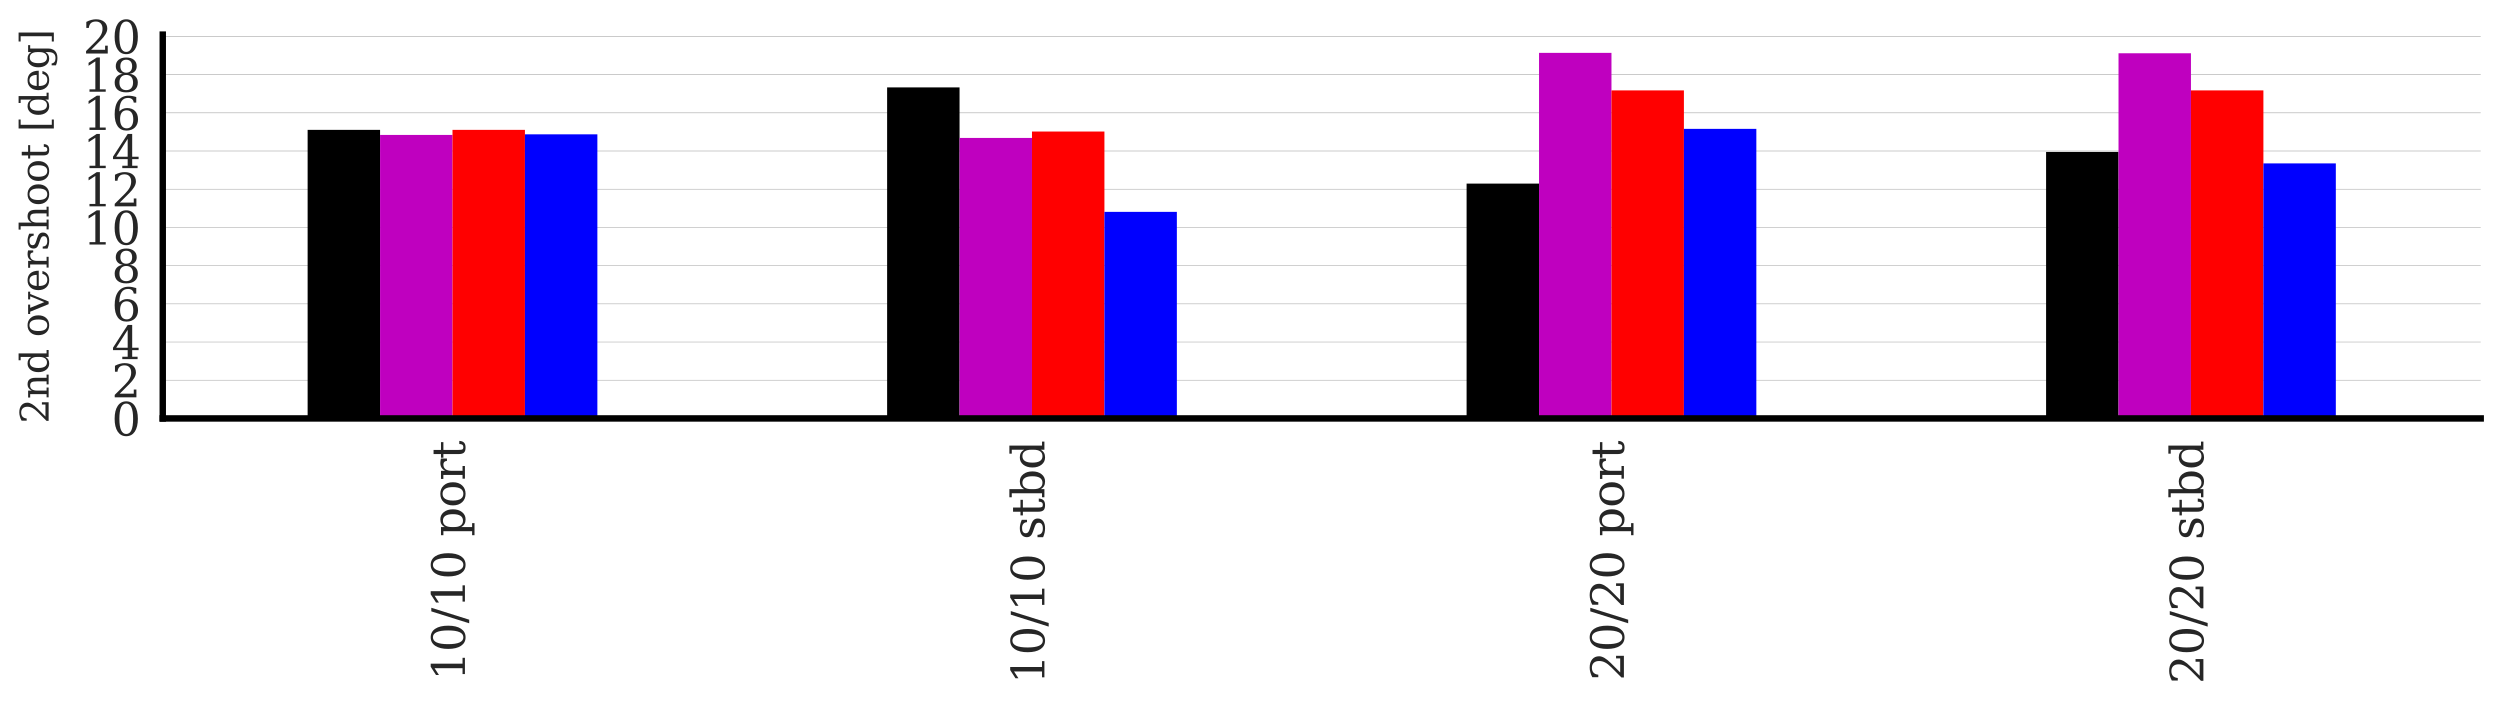 <?xml version="1.0" encoding="utf-8" standalone="no"?>
<!DOCTYPE svg PUBLIC "-//W3C//DTD SVG 1.1//EN"
  "http://www.w3.org/Graphics/SVG/1.1/DTD/svg11.dtd">
<svg xmlns:xlink="http://www.w3.org/1999/xlink" width="388.619pt" height="109.312pt" viewBox="0 0 388.619 109.312" xmlns="http://www.w3.org/2000/svg" version="1.1">
 <defs>
  <style type="text/css">*{stroke-linejoin: round; stroke-linecap: butt}</style>
 </defs>
 <g id="figure_1">
  <g id="patch_1">
   <path d="M 0 109.312 
L 388.619 109.312 
L 388.619 0 
L 0 0 
z
" style="fill: #ffffff"/>
  </g>
  <g id="axes_1">
   <g id="patch_2">
    <path d="M 25.3 65.046 
L 385.619 65.046 
L 385.619 5.377 
L 25.3 5.377 
z
" style="fill: #ffffff"/>
   </g>
   <g id="matplotlib.axis_1">
    <g id="xtick_1">
     <g id="line2d_1"/>
     <g id="text_1">
      <!-- 10/10 port -->
      <g style="fill: #262626" transform="translate(72.271 105.798) rotate(-90) scale(0.07 -0.07)">
       <defs>
        <path id="DejaVuSerif-31" d="M 909 0 
L 909 331 
L 1722 331 
L 1722 4213 
L 781 3603 
L 781 4013 
L 1919 4750 
L 2350 4750 
L 2350 331 
L 3163 331 
L 3163 0 
L 909 0 
z
" transform="scale(0.016)"/>
        <path id="DejaVuSerif-30" d="M 2034 219 
Q 2513 219 2750 744 
Q 2988 1269 2988 2328 
Q 2988 3391 2750 3916 
Q 2513 4441 2034 4441 
Q 1556 4441 1318 3916 
Q 1081 3391 1081 2328 
Q 1081 1269 1318 744 
Q 1556 219 2034 219 
z
M 2034 -91 
Q 1275 -91 848 546 
Q 422 1184 422 2328 
Q 422 3475 848 4112 
Q 1275 4750 2034 4750 
Q 2797 4750 3222 4112 
Q 3647 3475 3647 2328 
Q 3647 1184 3222 546 
Q 2797 -91 2034 -91 
z
" transform="scale(0.016)"/>
        <path id="DejaVuSerif-2f" d="M 1656 4666 
L 2156 4666 
L 500 -594 
L 0 -594 
L 1656 4666 
z
" transform="scale(0.016)"/>
        <path id="DejaVuSerif-20" transform="scale(0.016)"/>
        <path id="DejaVuSerif-70" d="M 1313 1825 
L 1313 1497 
Q 1313 897 1542 583 
Q 1772 269 2209 269 
Q 2650 269 2876 622 
Q 3103 975 3103 1663 
Q 3103 2353 2876 2703 
Q 2650 3053 2209 3053 
Q 1772 3053 1542 2737 
Q 1313 2422 1313 1825 
z
M 738 2988 
L 184 2988 
L 184 3322 
L 1313 3322 
L 1313 2803 
Q 1481 3116 1742 3264 
Q 2003 3413 2388 3413 
Q 3000 3413 3387 2928 
Q 3775 2444 3775 1663 
Q 3775 881 3387 395 
Q 3000 -91 2388 -91 
Q 2003 -91 1742 57 
Q 1481 206 1313 519 
L 1313 -997 
L 1856 -997 
L 1856 -1331 
L 184 -1331 
L 184 -997 
L 738 -997 
L 738 2988 
z
" transform="scale(0.016)"/>
        <path id="DejaVuSerif-6f" d="M 1925 219 
Q 2388 219 2623 584 
Q 2859 950 2859 1663 
Q 2859 2375 2623 2739 
Q 2388 3103 1925 3103 
Q 1463 3103 1227 2739 
Q 991 2375 991 1663 
Q 991 950 1228 584 
Q 1466 219 1925 219 
z
M 1925 -91 
Q 1200 -91 759 389 
Q 319 869 319 1663 
Q 319 2456 758 2934 
Q 1197 3413 1925 3413 
Q 2653 3413 3092 2934 
Q 3531 2456 3531 1663 
Q 3531 869 3092 389 
Q 2653 -91 1925 -91 
z
" transform="scale(0.016)"/>
        <path id="DejaVuSerif-72" d="M 3059 3328 
L 3059 2497 
L 2728 2497 
Q 2713 2744 2591 2866 
Q 2469 2988 2234 2988 
Q 1809 2988 1582 2694 
Q 1356 2400 1356 1850 
L 1356 331 
L 2022 331 
L 2022 0 
L 263 0 
L 263 331 
L 781 331 
L 781 2994 
L 231 2994 
L 231 3322 
L 1356 3322 
L 1356 2731 
Q 1525 3078 1790 3245 
Q 2056 3413 2438 3413 
Q 2578 3413 2733 3391 
Q 2888 3369 3059 3328 
z
" transform="scale(0.016)"/>
        <path id="DejaVuSerif-74" d="M 691 2988 
L 184 2988 
L 184 3322 
L 691 3322 
L 691 4353 
L 1269 4353 
L 1269 3322 
L 2350 3322 
L 2350 2988 
L 1269 2988 
L 1269 878 
Q 1269 456 1350 337 
Q 1431 219 1650 219 
Q 1875 219 1978 351 
Q 2081 484 2088 781 
L 2522 781 
Q 2497 328 2275 118 
Q 2053 -91 1600 -91 
Q 1103 -91 897 129 
Q 691 350 691 878 
L 691 2988 
z
" transform="scale(0.016)"/>
       </defs>
       <use xlink:href="#DejaVuSerif-31"/>
       <use xlink:href="#DejaVuSerif-30" x="63.623"/>
       <use xlink:href="#DejaVuSerif-2f" x="127.246"/>
       <use xlink:href="#DejaVuSerif-31" x="160.938"/>
       <use xlink:href="#DejaVuSerif-30" x="224.561"/>
       <use xlink:href="#DejaVuSerif-20" x="288.184"/>
       <use xlink:href="#DejaVuSerif-70" x="319.971"/>
       <use xlink:href="#DejaVuSerif-6f" x="383.984"/>
       <use xlink:href="#DejaVuSerif-72" x="444.189"/>
       <use xlink:href="#DejaVuSerif-74" x="491.992"/>
      </g>
     </g>
    </g>
    <g id="xtick_2">
     <g id="line2d_2"/>
     <g id="text_2">
      <!-- 10/10 stbd -->
      <g style="fill: #262626" transform="translate(162.351 106.311) rotate(-90) scale(0.07 -0.07)">
       <defs>
        <path id="DejaVuSerif-73" d="M 359 184 
L 359 959 
L 691 959 
Q 703 588 923 403 
Q 1144 219 1575 219 
Q 1963 219 2166 364 
Q 2369 509 2369 788 
Q 2369 1006 2220 1140 
Q 2072 1275 1594 1428 
L 1178 1569 
Q 750 1706 558 1912 
Q 366 2119 366 2438 
Q 366 2894 700 3153 
Q 1034 3413 1625 3413 
Q 1888 3413 2178 3344 
Q 2469 3275 2778 3144 
L 2778 2419 
L 2447 2419 
Q 2434 2741 2221 2922 
Q 2009 3103 1644 3103 
Q 1281 3103 1095 2975 
Q 909 2847 909 2591 
Q 909 2381 1050 2254 
Q 1191 2128 1613 1997 
L 2069 1856 
Q 2541 1709 2748 1489 
Q 2956 1269 2956 922 
Q 2956 450 2595 179 
Q 2234 -91 1600 -91 
Q 1278 -91 972 -22 
Q 666 47 359 184 
z
" transform="scale(0.016)"/>
        <path id="DejaVuSerif-62" d="M 738 331 
L 738 4531 
L 184 4531 
L 184 4863 
L 1313 4863 
L 1313 2803 
Q 1481 3116 1742 3264 
Q 2003 3413 2388 3413 
Q 3000 3413 3387 2928 
Q 3775 2444 3775 1663 
Q 3775 881 3387 395 
Q 3000 -91 2388 -91 
Q 2003 -91 1742 57 
Q 1481 206 1313 519 
L 1313 0 
L 184 0 
L 184 331 
L 738 331 
z
M 1313 1497 
Q 1313 897 1542 583 
Q 1772 269 2209 269 
Q 2650 269 2876 622 
Q 3103 975 3103 1663 
Q 3103 2353 2876 2703 
Q 2650 3053 2209 3053 
Q 1772 3053 1542 2737 
Q 1313 2422 1313 1825 
L 1313 1497 
z
" transform="scale(0.016)"/>
        <path id="DejaVuSerif-64" d="M 3359 331 
L 3909 331 
L 3909 0 
L 2784 0 
L 2784 519 
Q 2616 206 2355 57 
Q 2094 -91 1709 -91 
Q 1097 -91 708 395 
Q 319 881 319 1663 
Q 319 2444 706 2928 
Q 1094 3413 1709 3413 
Q 2094 3413 2355 3264 
Q 2616 3116 2784 2803 
L 2784 4531 
L 2241 4531 
L 2241 4863 
L 3359 4863 
L 3359 331 
z
M 2784 1497 
L 2784 1825 
Q 2784 2422 2554 2737 
Q 2325 3053 1888 3053 
Q 1444 3053 1217 2703 
Q 991 2353 991 1663 
Q 991 975 1217 622 
Q 1444 269 1888 269 
Q 2325 269 2554 583 
Q 2784 897 2784 1497 
z
" transform="scale(0.016)"/>
       </defs>
       <use xlink:href="#DejaVuSerif-31"/>
       <use xlink:href="#DejaVuSerif-30" x="63.623"/>
       <use xlink:href="#DejaVuSerif-2f" x="127.246"/>
       <use xlink:href="#DejaVuSerif-31" x="160.938"/>
       <use xlink:href="#DejaVuSerif-30" x="224.561"/>
       <use xlink:href="#DejaVuSerif-20" x="288.184"/>
       <use xlink:href="#DejaVuSerif-73" x="319.971"/>
       <use xlink:href="#DejaVuSerif-74" x="371.289"/>
       <use xlink:href="#DejaVuSerif-62" x="411.475"/>
       <use xlink:href="#DejaVuSerif-64" x="475.488"/>
      </g>
     </g>
    </g>
    <g id="xtick_3">
     <g id="line2d_3"/>
     <g id="text_3">
      <!-- 20/20 port -->
      <g style="fill: #262626" transform="translate(252.431 105.798) rotate(-90) scale(0.07 -0.07)">
       <defs>
        <path id="DejaVuSerif-32" d="M 819 3553 
L 469 3553 
L 469 4384 
Q 803 4563 1142 4656 
Q 1481 4750 1806 4750 
Q 2534 4750 2956 4397 
Q 3378 4044 3378 3438 
Q 3378 2753 2422 1800 
Q 2347 1728 2309 1691 
L 1131 513 
L 3078 513 
L 3078 1088 
L 3444 1088 
L 3444 0 
L 434 0 
L 434 341 
L 1850 1753 
Q 2319 2222 2519 2614 
Q 2719 3006 2719 3438 
Q 2719 3909 2473 4175 
Q 2228 4441 1797 4441 
Q 1350 4441 1106 4219 
Q 863 3997 819 3553 
z
" transform="scale(0.016)"/>
       </defs>
       <use xlink:href="#DejaVuSerif-32"/>
       <use xlink:href="#DejaVuSerif-30" x="63.623"/>
       <use xlink:href="#DejaVuSerif-2f" x="127.246"/>
       <use xlink:href="#DejaVuSerif-32" x="160.938"/>
       <use xlink:href="#DejaVuSerif-30" x="224.561"/>
       <use xlink:href="#DejaVuSerif-20" x="288.184"/>
       <use xlink:href="#DejaVuSerif-70" x="319.971"/>
       <use xlink:href="#DejaVuSerif-6f" x="383.984"/>
       <use xlink:href="#DejaVuSerif-72" x="444.189"/>
       <use xlink:href="#DejaVuSerif-74" x="491.992"/>
      </g>
     </g>
    </g>
    <g id="xtick_4">
     <g id="line2d_4"/>
     <g id="text_4">
      <!-- 20/20 stbd -->
      <g style="fill: #262626" transform="translate(342.511 106.311) rotate(-90) scale(0.07 -0.07)">
       <use xlink:href="#DejaVuSerif-32"/>
       <use xlink:href="#DejaVuSerif-30" x="63.623"/>
       <use xlink:href="#DejaVuSerif-2f" x="127.246"/>
       <use xlink:href="#DejaVuSerif-32" x="160.938"/>
       <use xlink:href="#DejaVuSerif-30" x="224.561"/>
       <use xlink:href="#DejaVuSerif-20" x="288.184"/>
       <use xlink:href="#DejaVuSerif-73" x="319.971"/>
       <use xlink:href="#DejaVuSerif-74" x="371.289"/>
       <use xlink:href="#DejaVuSerif-62" x="411.475"/>
       <use xlink:href="#DejaVuSerif-64" x="475.488"/>
      </g>
     </g>
    </g>
   </g>
   <g id="matplotlib.axis_2">
    <g id="ytick_1">
     <g id="line2d_5">
      <path d="M 25.3 65.046 
L 385.619 65.046 
" clip-path="url(#p24852816ac)" style="fill: none; stroke: #b0b0b0; stroke-width: 0.1; stroke-linecap: round"/>
     </g>
     <g id="line2d_6"/>
     <g id="text_5">
      <!-- 0 -->
      <g style="fill: #262626" transform="translate(17.346 67.706) scale(0.07 -0.07)">
       <use xlink:href="#DejaVuSerif-30"/>
      </g>
     </g>
    </g>
    <g id="ytick_2">
     <g id="line2d_7">
      <path d="M 25.3 59.108 
L 385.619 59.108 
" clip-path="url(#p24852816ac)" style="fill: none; stroke: #b0b0b0; stroke-width: 0.1; stroke-linecap: round"/>
     </g>
     <g id="line2d_8"/>
     <g id="text_6">
      <!-- 2 -->
      <g style="fill: #262626" transform="translate(17.346 61.767) scale(0.07 -0.07)">
       <use xlink:href="#DejaVuSerif-32"/>
      </g>
     </g>
    </g>
    <g id="ytick_3">
     <g id="line2d_9">
      <path d="M 25.3 53.169 
L 385.619 53.169 
" clip-path="url(#p24852816ac)" style="fill: none; stroke: #b0b0b0; stroke-width: 0.1; stroke-linecap: round"/>
     </g>
     <g id="line2d_10"/>
     <g id="text_7">
      <!-- 4 -->
      <g style="fill: #262626" transform="translate(17.346 55.828) scale(0.07 -0.07)">
       <defs>
        <path id="DejaVuSerif-34" d="M 2234 1581 
L 2234 4063 
L 641 1581 
L 2234 1581 
z
M 3609 0 
L 1484 0 
L 1484 331 
L 2234 331 
L 2234 1247 
L 197 1247 
L 197 1588 
L 2241 4750 
L 2859 4750 
L 2859 1581 
L 3750 1581 
L 3750 1247 
L 2859 1247 
L 2859 331 
L 3609 331 
L 3609 0 
z
" transform="scale(0.016)"/>
       </defs>
       <use xlink:href="#DejaVuSerif-34"/>
      </g>
     </g>
    </g>
    <g id="ytick_4">
     <g id="line2d_11">
      <path d="M 25.3 47.23 
L 385.619 47.23 
" clip-path="url(#p24852816ac)" style="fill: none; stroke: #b0b0b0; stroke-width: 0.1; stroke-linecap: round"/>
     </g>
     <g id="line2d_12"/>
     <g id="text_8">
      <!-- 6 -->
      <g style="fill: #262626" transform="translate(17.346 49.89) scale(0.07 -0.07)">
       <defs>
        <path id="DejaVuSerif-36" d="M 2094 219 
Q 2534 219 2771 542 
Q 3009 866 3009 1472 
Q 3009 2078 2771 2401 
Q 2534 2725 2094 2725 
Q 1647 2725 1412 2412 
Q 1178 2100 1178 1509 
Q 1178 888 1415 553 
Q 1653 219 2094 219 
z
M 1075 2569 
Q 1288 2803 1556 2918 
Q 1825 3034 2163 3034 
Q 2859 3034 3264 2615 
Q 3669 2197 3669 1472 
Q 3669 763 3233 336 
Q 2797 -91 2069 -91 
Q 1278 -91 853 498 
Q 428 1088 428 2181 
Q 428 3406 931 4078 
Q 1434 4750 2350 4750 
Q 2597 4750 2869 4703 
Q 3141 4656 3425 4563 
L 3425 3794 
L 3072 3794 
Q 3034 4109 2831 4275 
Q 2628 4441 2284 4441 
Q 1678 4441 1381 3981 
Q 1084 3522 1075 2569 
z
" transform="scale(0.016)"/>
       </defs>
       <use xlink:href="#DejaVuSerif-36"/>
      </g>
     </g>
    </g>
    <g id="ytick_5">
     <g id="line2d_13">
      <path d="M 25.3 41.291 
L 385.619 41.291 
" clip-path="url(#p24852816ac)" style="fill: none; stroke: #b0b0b0; stroke-width: 0.1; stroke-linecap: round"/>
     </g>
     <g id="line2d_14"/>
     <g id="text_9">
      <!-- 8 -->
      <g style="fill: #262626" transform="translate(17.346 43.951) scale(0.07 -0.07)">
       <defs>
        <path id="DejaVuSerif-38" d="M 2981 1275 
Q 2981 1775 2732 2051 
Q 2484 2328 2034 2328 
Q 1584 2328 1336 2051 
Q 1088 1775 1088 1275 
Q 1088 772 1336 495 
Q 1584 219 2034 219 
Q 2484 219 2732 495 
Q 2981 772 2981 1275 
z
M 2853 3541 
Q 2853 3966 2637 4203 
Q 2422 4441 2034 4441 
Q 1650 4441 1433 4203 
Q 1216 3966 1216 3541 
Q 1216 3113 1433 2875 
Q 1650 2638 2034 2638 
Q 2422 2638 2637 2875 
Q 2853 3113 2853 3541 
z
M 2516 2484 
Q 3047 2413 3344 2092 
Q 3641 1772 3641 1275 
Q 3641 619 3225 264 
Q 2809 -91 2034 -91 
Q 1263 -91 845 264 
Q 428 619 428 1275 
Q 428 1772 725 2092 
Q 1022 2413 1556 2484 
Q 1084 2569 832 2842 
Q 581 3116 581 3541 
Q 581 4103 968 4426 
Q 1356 4750 2034 4750 
Q 2713 4750 3100 4426 
Q 3488 4103 3488 3541 
Q 3488 3116 3236 2842 
Q 2984 2569 2516 2484 
z
" transform="scale(0.016)"/>
       </defs>
       <use xlink:href="#DejaVuSerif-38"/>
      </g>
     </g>
    </g>
    <g id="ytick_6">
     <g id="line2d_15">
      <path d="M 25.3 35.353 
L 385.619 35.353 
" clip-path="url(#p24852816ac)" style="fill: none; stroke: #b0b0b0; stroke-width: 0.1; stroke-linecap: round"/>
     </g>
     <g id="line2d_16"/>
     <g id="text_10">
      <!-- 10 -->
      <g style="fill: #262626" transform="translate(12.892 38.012) scale(0.07 -0.07)">
       <use xlink:href="#DejaVuSerif-31"/>
       <use xlink:href="#DejaVuSerif-30" x="63.623"/>
      </g>
     </g>
    </g>
    <g id="ytick_7">
     <g id="line2d_17">
      <path d="M 25.3 29.414 
L 385.619 29.414 
" clip-path="url(#p24852816ac)" style="fill: none; stroke: #b0b0b0; stroke-width: 0.1; stroke-linecap: round"/>
     </g>
     <g id="line2d_18"/>
     <g id="text_11">
      <!-- 12 -->
      <g style="fill: #262626" transform="translate(12.892 32.073) scale(0.07 -0.07)">
       <use xlink:href="#DejaVuSerif-31"/>
       <use xlink:href="#DejaVuSerif-32" x="63.623"/>
      </g>
     </g>
    </g>
    <g id="ytick_8">
     <g id="line2d_19">
      <path d="M 25.3 23.475 
L 385.619 23.475 
" clip-path="url(#p24852816ac)" style="fill: none; stroke: #b0b0b0; stroke-width: 0.1; stroke-linecap: round"/>
     </g>
     <g id="line2d_20"/>
     <g id="text_12">
      <!-- 14 -->
      <g style="fill: #262626" transform="translate(12.892 26.135) scale(0.07 -0.07)">
       <use xlink:href="#DejaVuSerif-31"/>
       <use xlink:href="#DejaVuSerif-34" x="63.623"/>
      </g>
     </g>
    </g>
    <g id="ytick_9">
     <g id="line2d_21">
      <path d="M 25.3 17.537 
L 385.619 17.537 
" clip-path="url(#p24852816ac)" style="fill: none; stroke: #b0b0b0; stroke-width: 0.1; stroke-linecap: round"/>
     </g>
     <g id="line2d_22"/>
     <g id="text_13">
      <!-- 16 -->
      <g style="fill: #262626" transform="translate(12.892 20.196) scale(0.07 -0.07)">
       <use xlink:href="#DejaVuSerif-31"/>
       <use xlink:href="#DejaVuSerif-36" x="63.623"/>
      </g>
     </g>
    </g>
    <g id="ytick_10">
     <g id="line2d_23">
      <path d="M 25.3 11.598 
L 385.619 11.598 
" clip-path="url(#p24852816ac)" style="fill: none; stroke: #b0b0b0; stroke-width: 0.1; stroke-linecap: round"/>
     </g>
     <g id="line2d_24"/>
     <g id="text_14">
      <!-- 18 -->
      <g style="fill: #262626" transform="translate(12.892 14.257) scale(0.07 -0.07)">
       <use xlink:href="#DejaVuSerif-31"/>
       <use xlink:href="#DejaVuSerif-38" x="63.623"/>
      </g>
     </g>
    </g>
    <g id="ytick_11">
     <g id="line2d_25">
      <path d="M 25.3 5.659 
L 385.619 5.659 
" clip-path="url(#p24852816ac)" style="fill: none; stroke: #b0b0b0; stroke-width: 0.1; stroke-linecap: round"/>
     </g>
     <g id="line2d_26"/>
     <g id="text_15">
      <!-- 20 -->
      <g style="fill: #262626" transform="translate(12.892 8.319) scale(0.07 -0.07)">
       <use xlink:href="#DejaVuSerif-32"/>
       <use xlink:href="#DejaVuSerif-30" x="63.623"/>
      </g>
     </g>
    </g>
    <g id="text_16">
     <!-- 2nd overshoot [deg] -->
     <g style="fill: #262626" transform="translate(7.559 65.838) rotate(-90) scale(0.06 -0.06)">
      <defs>
       <path id="DejaVuSerif-6e" d="M 263 0 
L 263 331 
L 781 331 
L 781 2988 
L 231 2988 
L 231 3322 
L 1356 3322 
L 1356 2731 
Q 1516 3069 1770 3241 
Q 2025 3413 2363 3413 
Q 2913 3413 3172 3097 
Q 3431 2781 3431 2113 
L 3431 331 
L 3944 331 
L 3944 0 
L 2356 0 
L 2356 331 
L 2853 331 
L 2853 1931 
Q 2853 2541 2703 2767 
Q 2553 2994 2175 2994 
Q 1775 2994 1565 2701 
Q 1356 2409 1356 1850 
L 1356 331 
L 1856 331 
L 1856 0 
L 263 0 
z
" transform="scale(0.016)"/>
       <path id="DejaVuSerif-76" d="M 1581 0 
L 359 2988 
L -19 2988 
L -19 3322 
L 1509 3322 
L 1509 2988 
L 978 2988 
L 1913 703 
L 2847 2988 
L 2350 2988 
L 2350 3322 
L 3597 3322 
L 3597 2988 
L 3225 2988 
L 2003 0 
L 1581 0 
z
" transform="scale(0.016)"/>
       <path id="DejaVuSerif-65" d="M 3469 1600 
L 991 1600 
L 991 1575 
Q 991 903 1244 561 
Q 1497 219 1991 219 
Q 2369 219 2611 417 
Q 2853 616 2950 1006 
L 3413 1006 
Q 3275 459 2904 184 
Q 2534 -91 1931 -91 
Q 1203 -91 761 389 
Q 319 869 319 1663 
Q 319 2450 753 2931 
Q 1188 3413 1894 3413 
Q 2647 3413 3050 2948 
Q 3453 2484 3469 1600 
z
M 2791 1931 
Q 2772 2513 2545 2808 
Q 2319 3103 1894 3103 
Q 1497 3103 1269 2806 
Q 1041 2509 991 1931 
L 2791 1931 
z
" transform="scale(0.016)"/>
       <path id="DejaVuSerif-68" d="M 263 0 
L 263 331 
L 781 331 
L 781 4531 
L 231 4531 
L 231 4863 
L 1356 4863 
L 1356 2731 
Q 1516 3069 1770 3241 
Q 2025 3413 2363 3413 
Q 2913 3413 3172 3097 
Q 3431 2781 3431 2113 
L 3431 331 
L 3944 331 
L 3944 0 
L 2356 0 
L 2356 331 
L 2853 331 
L 2853 1931 
Q 2853 2541 2704 2764 
Q 2556 2988 2175 2988 
Q 1775 2988 1565 2697 
Q 1356 2406 1356 1850 
L 1356 331 
L 1856 331 
L 1856 0 
L 263 0 
z
" transform="scale(0.016)"/>
       <path id="DejaVuSerif-5b" d="M 550 4863 
L 2003 4863 
L 2003 4531 
L 1147 4531 
L 1147 -513 
L 2003 -513 
L 2003 -844 
L 550 -844 
L 550 4863 
z
" transform="scale(0.016)"/>
       <path id="DejaVuSerif-67" d="M 3359 2988 
L 3359 72 
Q 3359 -644 2965 -1033 
Q 2572 -1422 1844 -1422 
Q 1516 -1422 1216 -1362 
Q 916 -1303 641 -1184 
L 641 -488 
L 941 -488 
Q 997 -813 1206 -963 
Q 1416 -1113 1806 -1113 
Q 2313 -1113 2548 -827 
Q 2784 -541 2784 72 
L 2784 519 
Q 2616 206 2355 57 
Q 2094 -91 1709 -91 
Q 1097 -91 708 395 
Q 319 881 319 1663 
Q 319 2444 706 2928 
Q 1094 3413 1709 3413 
Q 2094 3413 2355 3264 
Q 2616 3116 2784 2803 
L 2784 3322 
L 3909 3322 
L 3909 2988 
L 3359 2988 
z
M 2784 1825 
Q 2784 2422 2554 2737 
Q 2325 3053 1888 3053 
Q 1444 3053 1217 2703 
Q 991 2353 991 1663 
Q 991 975 1217 622 
Q 1444 269 1888 269 
Q 2325 269 2554 583 
Q 2784 897 2784 1497 
L 2784 1825 
z
" transform="scale(0.016)"/>
       <path id="DejaVuSerif-5d" d="M 1947 4863 
L 1947 -844 
L 494 -844 
L 494 -513 
L 1350 -513 
L 1350 4531 
L 494 4531 
L 494 4863 
L 1947 4863 
z
" transform="scale(0.016)"/>
      </defs>
      <use xlink:href="#DejaVuSerif-32"/>
      <use xlink:href="#DejaVuSerif-6e" x="63.623"/>
      <use xlink:href="#DejaVuSerif-64" x="128.027"/>
      <use xlink:href="#DejaVuSerif-20" x="192.041"/>
      <use xlink:href="#DejaVuSerif-6f" x="223.828"/>
      <use xlink:href="#DejaVuSerif-76" x="284.033"/>
      <use xlink:href="#DejaVuSerif-65" x="340.527"/>
      <use xlink:href="#DejaVuSerif-72" x="399.707"/>
      <use xlink:href="#DejaVuSerif-73" x="447.51"/>
      <use xlink:href="#DejaVuSerif-68" x="498.828"/>
      <use xlink:href="#DejaVuSerif-6f" x="563.232"/>
      <use xlink:href="#DejaVuSerif-6f" x="623.438"/>
      <use xlink:href="#DejaVuSerif-74" x="683.643"/>
      <use xlink:href="#DejaVuSerif-20" x="723.828"/>
      <use xlink:href="#DejaVuSerif-5b" x="755.615"/>
      <use xlink:href="#DejaVuSerif-64" x="794.629"/>
      <use xlink:href="#DejaVuSerif-65" x="858.643"/>
      <use xlink:href="#DejaVuSerif-67" x="917.822"/>
      <use xlink:href="#DejaVuSerif-5d" x="981.836"/>
     </g>
    </g>
   </g>
   <g id="patch_3">
    <path d="M 47.82 65.046 
L 59.08 65.046 
L 59.08 20.189 
L 47.82 20.189 
z
" clip-path="url(#p24852816ac)"/>
   </g>
   <g id="patch_4">
    <path d="M 137.9 65.046 
L 149.16 65.046 
L 149.16 13.583 
L 137.9 13.583 
z
" clip-path="url(#p24852816ac)"/>
   </g>
   <g id="patch_5">
    <path d="M 227.979 65.046 
L 239.239 65.046 
L 239.239 28.539 
L 227.979 28.539 
z
" clip-path="url(#p24852816ac)"/>
   </g>
   <g id="patch_6">
    <path d="M 318.059 65.046 
L 329.319 65.046 
L 329.319 23.621 
L 318.059 23.621 
z
" clip-path="url(#p24852816ac)"/>
   </g>
   <g id="patch_7">
    <path d="M 59.08 65.046 
L 70.34 65.046 
L 70.34 20.975 
L 59.08 20.975 
z
" clip-path="url(#p24852816ac)" style="fill: #bf00bf"/>
   </g>
   <g id="patch_8">
    <path d="M 149.16 65.046 
L 160.42 65.046 
L 160.42 21.439 
L 149.16 21.439 
z
" clip-path="url(#p24852816ac)" style="fill: #bf00bf"/>
   </g>
   <g id="patch_9">
    <path d="M 239.239 65.046 
L 250.499 65.046 
L 250.499 8.219 
L 239.239 8.219 
z
" clip-path="url(#p24852816ac)" style="fill: #bf00bf"/>
   </g>
   <g id="patch_10">
    <path d="M 329.319 65.046 
L 340.579 65.046 
L 340.579 8.276 
L 329.319 8.276 
z
" clip-path="url(#p24852816ac)" style="fill: #bf00bf"/>
   </g>
   <g id="patch_11">
    <path d="M 70.34 65.046 
L 81.6 65.046 
L 81.6 20.184 
L 70.34 20.184 
z
" clip-path="url(#p24852816ac)" style="fill: #ff0000"/>
   </g>
   <g id="patch_12">
    <path d="M 160.42 65.046 
L 171.68 65.046 
L 171.68 20.448 
L 160.42 20.448 
z
" clip-path="url(#p24852816ac)" style="fill: #ff0000"/>
   </g>
   <g id="patch_13">
    <path d="M 250.499 65.046 
L 261.759 65.046 
L 261.759 14.055 
L 250.499 14.055 
z
" clip-path="url(#p24852816ac)" style="fill: #ff0000"/>
   </g>
   <g id="patch_14">
    <path d="M 340.579 65.046 
L 351.839 65.046 
L 351.839 14.05 
L 340.579 14.05 
z
" clip-path="url(#p24852816ac)" style="fill: #ff0000"/>
   </g>
   <g id="patch_15">
    <path d="M 81.6 65.046 
L 92.86 65.046 
L 92.86 20.877 
L 81.6 20.877 
z
" clip-path="url(#p24852816ac)" style="fill: #0000ff"/>
   </g>
   <g id="patch_16">
    <path d="M 171.68 65.046 
L 182.94 65.046 
L 182.94 32.938 
L 171.68 32.938 
z
" clip-path="url(#p24852816ac)" style="fill: #0000ff"/>
   </g>
   <g id="patch_17">
    <path d="M 261.759 65.046 
L 273.019 65.046 
L 273.019 20.037 
L 261.759 20.037 
z
" clip-path="url(#p24852816ac)" style="fill: #0000ff"/>
   </g>
   <g id="patch_18">
    <path d="M 351.839 65.046 
L 363.099 65.046 
L 363.099 25.396 
L 351.839 25.396 
z
" clip-path="url(#p24852816ac)" style="fill: #0000ff"/>
   </g>
   <g id="patch_19">
    <path d="M 25.3 65.046 
L 25.3 5.377 
" style="fill: none; stroke: #000000; stroke-linejoin: miter; stroke-linecap: square"/>
   </g>
   <g id="patch_20">
    <path d="M 25.3 65.046 
L 385.619 65.046 
" style="fill: none; stroke: #000000; stroke-linejoin: miter; stroke-linecap: square"/>
   </g>
  </g>
 </g>
 <defs>
  <clipPath id="p24852816ac">
   <rect x="25.3" y="5.377" width="360.319" height="59.669"/>
  </clipPath>
 </defs>
</svg>
